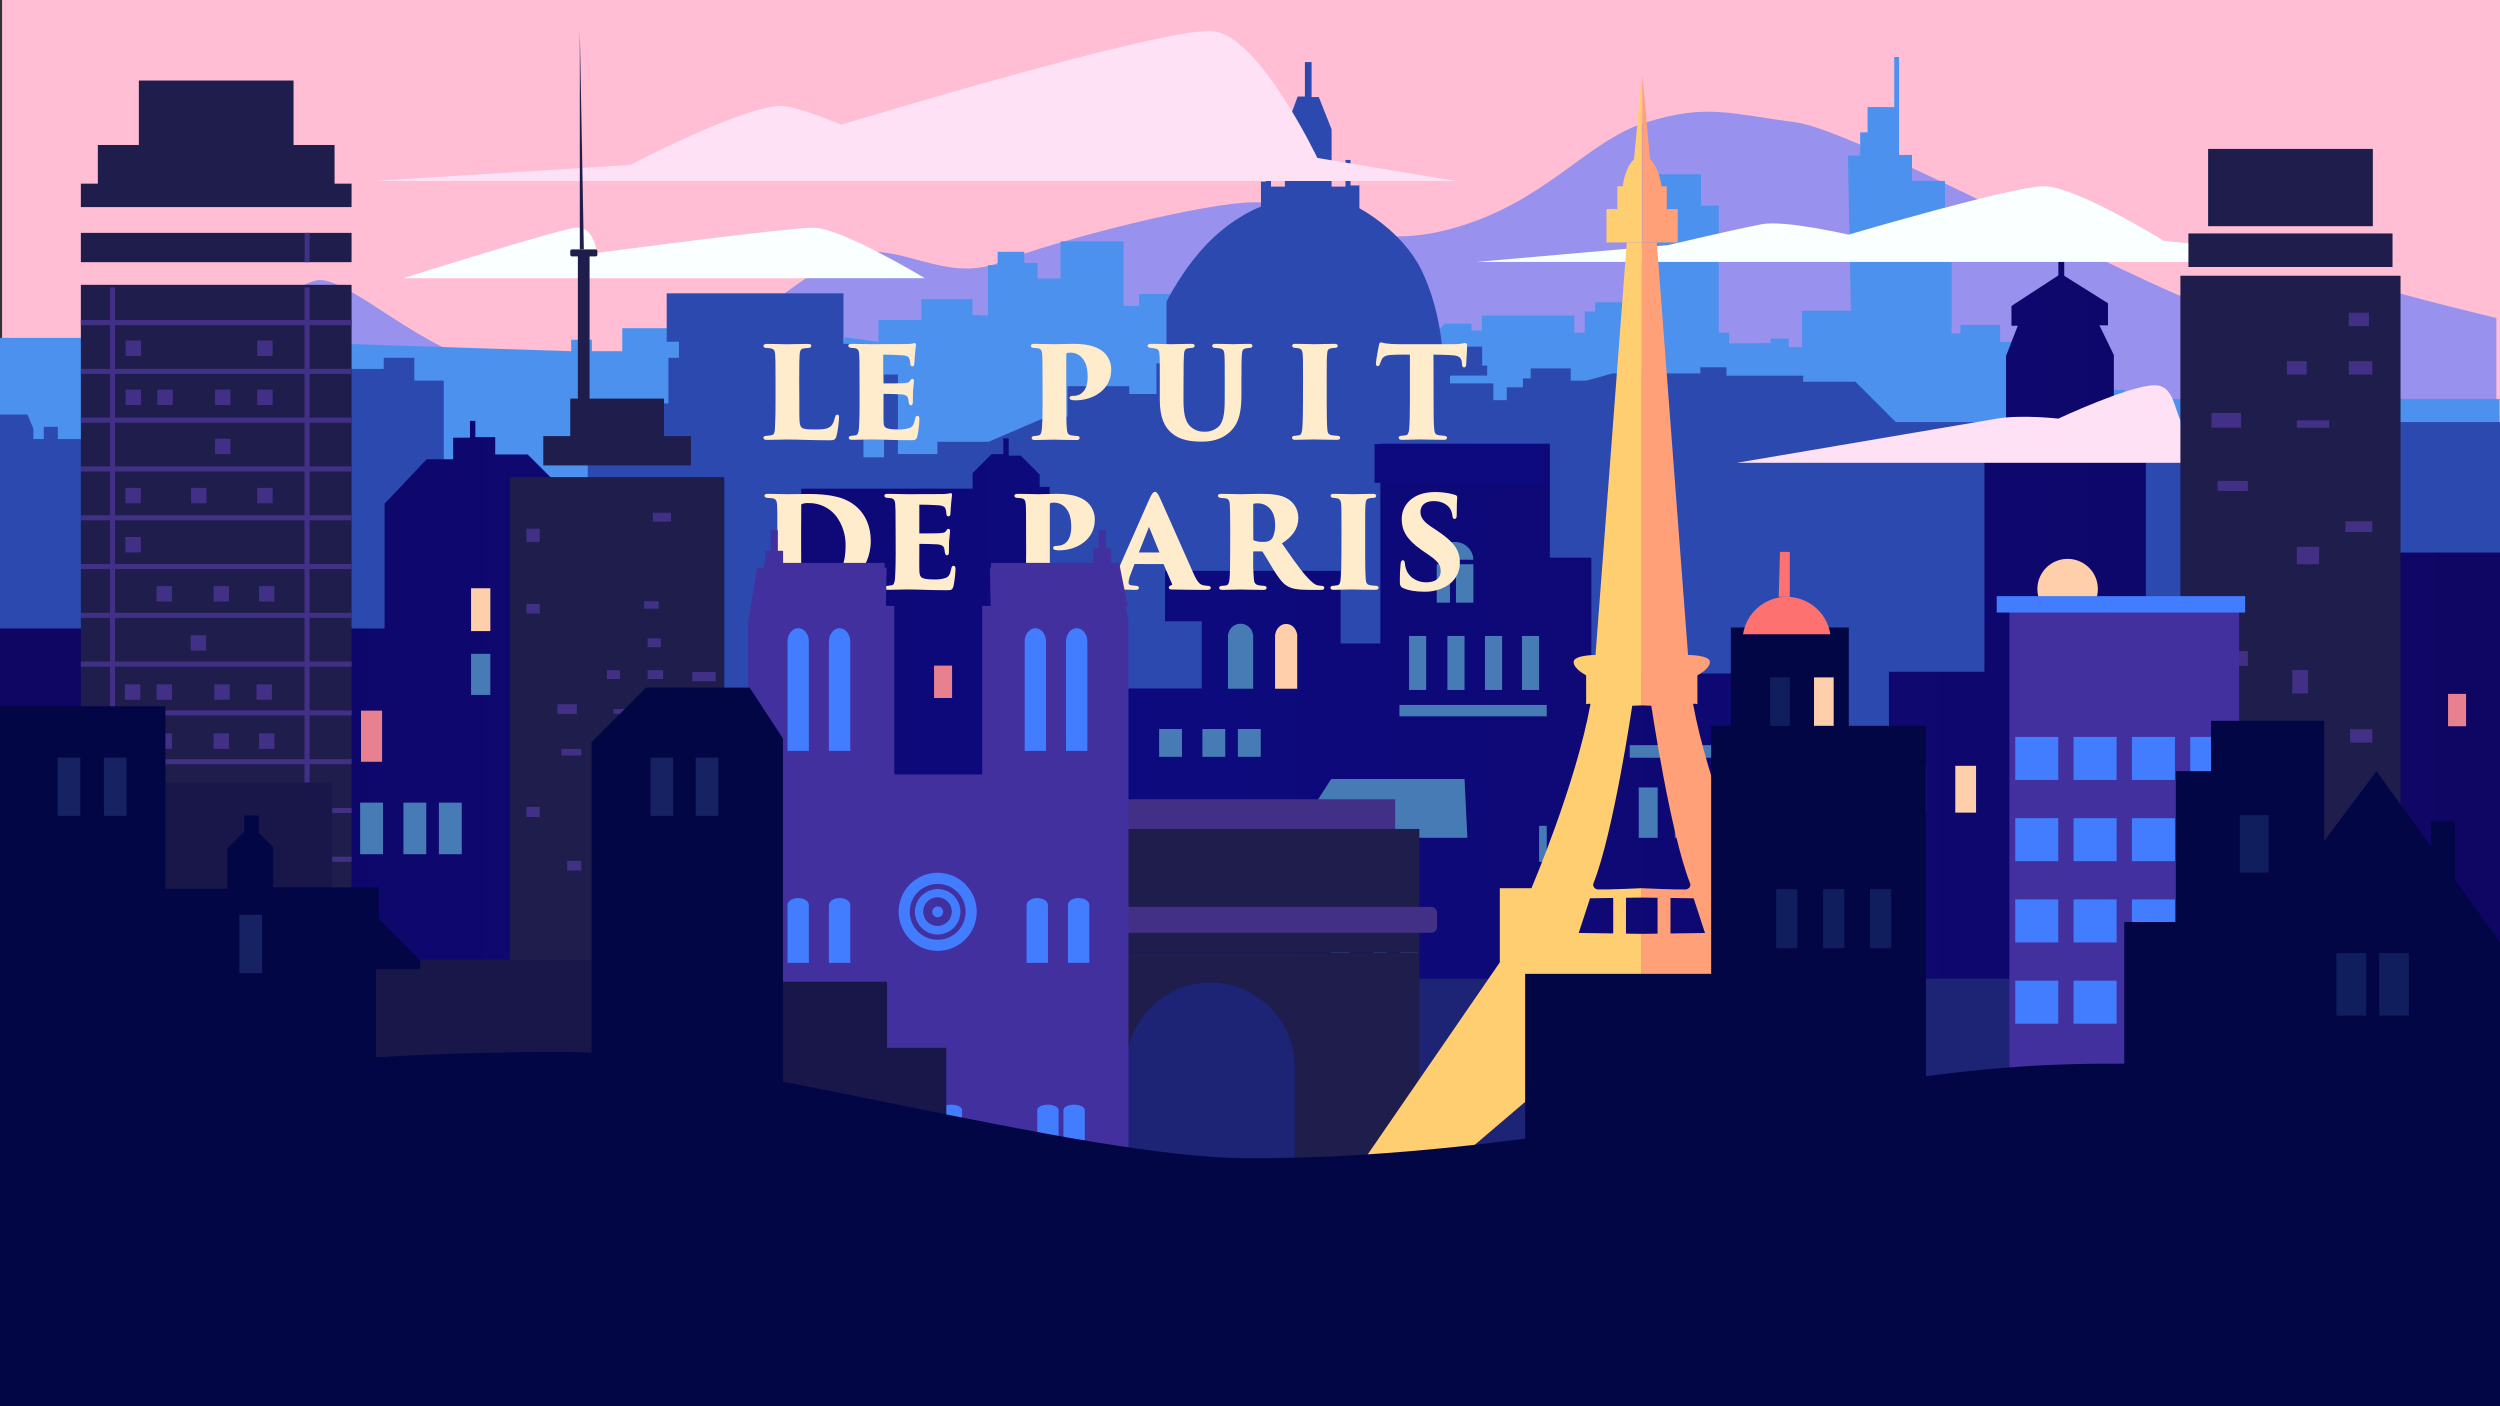 <?xml version="1.0" encoding="UTF-8"?>
<svg width="1600px" height="900px" viewBox="0 0 1600 900" version="1.1" xmlns="http://www.w3.org/2000/svg" xmlns:xlink="http://www.w3.org/1999/xlink">
    <rect x="0" y="0" width="1600" height="900" fill="#333333" stroke="none"/>
    <!-- Generator: Sketch 49.2 (51160) - http://www.bohemiancoding.com/sketch -->
    <title>Ecranhaut-01@3x</title>
    <desc>Created with Sketch.</desc>
    <defs>
        <linearGradient x1="0%" y1="50%" x2="100%" y2="50%" id="linearGradient-1">
            <stop stop-color="#0F0663" offset="2%"></stop>
            <stop stop-color="#0D0A7F" offset="45%"></stop>
            <stop stop-color="#0F0663" offset="100%"></stop>
        </linearGradient>
    </defs>
    <g id="Welcome" stroke="none" stroke-width="1" fill="none" fill-rule="evenodd">
        <g id="Prototype" transform="translate(2, 0)" fill-rule="nonzero">
            <g id="Ecranhaut-01" transform="translate(-7, 0)">
                <g id="Group-12">
                    <rect id="Rectangle-path" fill="#FFBED3" style="mix-blend-mode: multiply;" x="6.34" y="0" width="1600" height="676.73"></rect>
                    <path d="M75.68,264.09 L713.87,257.36 L1602.65,257.36 L1602.65,203.5 C1602.65,203.5 1551.33,191.38 1510.94,179.26 C1470.55,167.14 1458.43,200.81 1430.16,199.46 C1401.89,198.11 1195.88,83.67 1154.16,78.28 C1112.44,72.89 1097.61,66.17 1058.57,78.28 C1019.53,90.39 993.94,130.65 932.01,146.88 C870.08,163.11 840.45,129.45 808.14,129.45 C775.83,129.45 681.56,153.62 645.21,167.79 C608.86,181.96 580.58,153.61 549.61,163.07 C518.64,172.53 495.76,204.85 451.33,215.62 C406.9,226.39 357.09,235.81 318.04,231.77 C278.99,227.73 229.18,177.92 208.98,179.26 C188.78,180.6 75.68,264.09 75.68,264.09 Z" id="Shape" fill="#9891ED"></path>
                    <polygon id="Shape" fill="#4C91ED" points="1.25 216.23 65.88 216.23 101.65 216.23 149.99 216.23 163.49 210.06 184.81 210.06 184.81 216.23 209.69 216.23 213.13 219.67 370.56 224.78 370.56 217.42 383.82 217.42 383.82 224.78 403.25 224.78 403.25 210.06 428.84 210.06 446.85 210.06 446.85 221.45 472.43 221.45 472.43 227.63 527.4 227.63 527.4 222.88 543.98 222.88 545.88 215.75 567.2 218.84 567.2 204.83 594.68 204.83 594.68 191.53 627.38 191.53 627.38 201.51 637.33 201.98 637.33 169.69 643.49 169.69 643.49 161.14 660.55 161.14 660.55 168.26 669.08 168.26 669.08 178.24 683.77 178.24 683.77 154.49 724.04 154.49 724.04 195.81 733.99 195.81 733.99 188.21 764.32 188.21 764.32 194.38 773.79 194.38 773.79 212.9 778.06 212.9 778.06 220.98 906 220.03 906 213.85 923.05 213.85 929.69 207.21 946.75 207.21 946.75 211.48 953.38 211.48 953.38 201.98 1012.61 201.98 1012.61 212.9 1019.24 212.9 1019.24 199.37 1025.88 199.37 1025.88 193.43 1048.38 193.43 1048.38 198.66 1058.1 198.66 1058.1 144.99 1066.63 144.99 1066.63 111.51 1093.64 111.51 1093.64 131.69 1105.01 131.69 1105.01 212.9 1111.64 212.9 1111.64 219.79 1138.18 219.55 1138.18 216.7 1149.79 216.7 1149.79 222.16 1158.32 222.16 1158.32 198.89 1189.59 198.89 1187.69 99.64 1195.51 99.64 1195.51 84.68 1200.25 84.68 1200.25 68.53 1217.31 68.53 1217.31 36.47 1220.39 36.47 1220.39 99.16 1228.68 99.16 1228.68 115.78 1249.77 115.78 1249.77 133.83 1254.03 133.83 1254.03 213.38 1259.72 213.38 1259.72 207.92 1285.07 207.92 1285.07 218.84 1296.68 218.84 1296.68 234.75 1319.42 234.75 1319.42 240.45 1340.27 240.45 1340.27 249.47 1364.67 249.47 1364.67 255.41 1518.91 255.41 1604.72 255.41 1604.72 856.98 1.25 856.98"></polygon>
                    <path d="M0.57,265.31 L22.57,265.31 L26.37,274.31 L26.37,280.99 L33.01,280.99 L33.01,273.17 L42.01,273.17 L42.01,280.99 L99.43,280.99 L115.56,269.13 L120.66,273.13 L129.2,273.13 L129.2,265.3 L132.4,258.18 L145.57,258.18 L145.57,252.18 L164.43,252.18 L164.43,243.29 L181.86,243.29 L181.86,246.49 L207.13,246.49 L207.13,254.99 L220.33,254.99 L220.33,245.74 L229.58,245.74 L229.58,236.13 L250.58,236.13 L250.58,228.99 L270.15,228.99 L270.15,243.58 L289.01,243.58 L289.01,334.69 L381.16,334.69 L381.16,265.69 L421.01,265.69 L421.01,258.19 L432.76,258.19 L432.76,228.99 L439.52,228.99 L439.52,218.69 L431.69,218.69 L431.69,187.74 L544.8,187.74 L544.8,220.12 L557.61,220.12 L557.61,292.71 L570.78,292.71 L570.78,239.71 L579.67,239.71 L579.67,290.59 L604.93,290.59 L604.93,282.76 L637.67,282.76 L673.25,267.46 L675.03,270.99 L683.21,270.99 L683.21,266.72 L688.21,266.72 L688.21,247.16 L727.7,247.16 L727.7,252.16 L745.13,252.16 L745.13,232.57 L751.53,232.57 L751.53,193.08 C751.53,193.08 762.21,171.37 778.93,154.65 C795.65,137.93 812.02,132.23 812.02,132.23 L812.02,116.23 L815.22,116.23 L815.22,101.63 L818.43,101.63 L818.43,119.42 L827.33,119.42 L827.33,83.84 L835.52,61.78 L840.14,61.78 L840.14,39.72 L844.41,39.72 L844.41,62.13 L849.04,62.13 L857.22,82.77 L857.22,119.42 L866.12,119.42 L866.12,102.34 L869.33,102.34 L869.33,118.71 L875.02,118.71 L875.02,133.3 C875.02,133.3 902.42,147.53 914.87,173.15 C927.32,198.77 928.33,226.88 928.33,226.88 L935.45,226.88 L935.45,221.88 L953.6,221.88 L953.6,233.99 L956.8,233.99 L956.8,240.39 L933,240.39 L933,245.39 L960.75,245.39 L960.75,256.07 L969.33,256.07 L969.33,247.88 L979.65,247.88 L979.65,242.19 L984.65,242.19 L984.65,235.78 L1010.27,235.78 L1010.27,243.61 L1020.27,243.61 L1036.99,238.99 L1093.21,238.99 L1093.21,235.07 L1109.93,235.07 L1109.93,240.41 L1159.04,240.41 L1159.04,244.32 L1192.48,244.32 L1218.28,270.12 L1606.03,270.12 L1606.03,790.59 L0.57,790.59 L0.57,265.31 Z" id="Shape" fill="#2C49B0"></path>
                    <polygon id="Shape" fill="url(#linearGradient-1)" points="0.76 402.2 132.61 402.2 132.61 457.49 188.02 457.49 188.02 402.2 251.13 402.2 251.13 322.33 278.07 293.92 295 293.92 295 280.1 305.78 280.1 305.78 269.35 309.24 269.35 309.24 279.72 321.94 279.72 321.94 290.85 342.72 290.85 365.43 313.52 365.43 379.16 443.54 379.16 443.54 416.79 426.22 416.79 426.22 470.54 517.81 470.54 517.81 312.74 627.48 312.74 627.48 302.75 639.6 290.66 647.11 290.66 647.11 280.48 650.57 280.48 650.57 291.62 658.27 291.62 670.39 303.71 670.39 311.58 676.74 311.58 676.74 408.34 685.01 416.6 685.01 440.6 774.1 440.6 774.1 397.59 750.62 397.59 750.62 365.34 862.99 365.34 862.99 411.8 888.42 411.8 888.42 283.94 996.9 283.94 996.9 356.89 1023.45 356.89 1023.45 431 1124.66 431 1124.66 409.88 1133.13 401.43 1133.13 396.06 1137.74 396.06 1137.74 400.66 1146.79 409.69 1146.79 430.61 1155.83 430.61 1155.83 482.83 1213.94 482.83 1213.94 429.94 1275.03 429.94 1275.03 292 1265.79 292 1265.79 273.86 1288.88 273.86 1288.88 227.78 1296.38 208.49 1292.34 208.49 1292.34 195.82 1322.36 176.24 1322.36 162.99 1326.11 162.99 1326.11 176.53 1354.11 194.09 1354.11 208.2 1348.62 208.2 1357.86 227.21 1357.86 275.88 1384.12 275.88 1384.12 291.71 1378.35 291.71 1378.35 383.58 1485.42 383.58 1485.42 484.37 1538.53 484.37 1538.53 353.63 1607.73 353.63 1607.73 917.11 0.76 917.11"></polygon>
                    <rect id="Rectangle-path" fill="#E7808F" x="81.75" y="454.81" width="21.55" height="52.22"></rect>
                    <rect id="Rectangle-path" fill="#E7808F" x="236.04" y="454.81" width="13.51" height="32.73"></rect>
                    <rect id="Rectangle-path" fill="#FFCEAB" x="306.48" y="376.48" width="12.34" height="27.42"></rect>
                    <rect id="Rectangle-path" fill="#477BB5" x="306.48" y="418.45" width="12.34" height="26.3"></rect>
                    <rect id="Rectangle-path" fill="#E7808F" x="602.79" y="425.99" width="11.54" height="20.73"></rect>
                    <rect id="Rectangle-path" fill="#FFCEAB" x="549.69" y="461.72" width="20.01" height="45.31"></rect>
                    <rect id="Rectangle-path" fill="#477BB5" x="655.12" y="498.58" width="14.62" height="33.02"></rect>
                    <rect id="Rectangle-path" fill="#477BB5" x="682.83" y="498.58" width="14.62" height="33.02"></rect>
                    <rect id="Rectangle-path" fill="#477BB5" x="705.53" y="498.58" width="14.62" height="33.02"></rect>
                    <rect id="Rectangle-path" fill="#477BB5" x="924.5" y="361.12" width="8.47" height="24.57"></rect>
                    <rect id="Rectangle-path" fill="#477BB5" x="936.81" y="361.12" width="11.16" height="24.57"></rect>
                    <path d="M947.96,358.25 C947.775,351.908 942.58,346.862 936.235,346.862 C929.89,346.862 924.695,351.908 924.51,358.25 L947.96,358.25 Z" id="Shape" fill="#477BB5"></path>
                    <rect id="Rectangle-path" fill="#477BB5" x="906.79" y="407.01" width="10.97" height="34.56"></rect>
                    <rect id="Rectangle-path" fill="#477BB5" x="931.33" y="407.01" width="10.97" height="34.56"></rect>
                    <rect id="Rectangle-path" fill="#477BB5" x="955.38" y="407.01" width="10.97" height="34.56"></rect>
                    <rect id="Rectangle-path" fill="#477BB5" x="979.05" y="407.01" width="10.97" height="34.56"></rect>
                    <rect id="Rectangle-path" fill="#477BB5" x="900.63" y="451.16" width="94.28" height="7.3"></rect>
                    <rect id="Rectangle-path" fill="#477BB5" x="450.02" y="551.18" width="15.01" height="31.68"></rect>
                    <rect id="Rectangle-path" fill="#477BB5" x="474.84" y="551.18" width="12.7" height="31.68"></rect>
                    <rect id="Rectangle-path" fill="#477BB5" x="499.08" y="551.18" width="12.12" height="31.68"></rect>
                    <rect id="Rectangle-path" fill="#477BB5" x="856.96" y="582.86" width="11.54" height="27.07"></rect>
                    <rect id="Rectangle-path" fill="#477BB5" x="884.09" y="582.86" width="8.66" height="27.07"></rect>
                    <rect id="Rectangle-path" fill="#477BB5" x="901.31" y="582.86" width="10.97" height="27.07"></rect>
                    <polygon id="Shape" fill="#477BB5" points="832.72 536.21 944.12 536.21 942.3 498.58 856.96 498.58"></polygon>
                    <rect id="Rectangle-path" fill="#477BB5" x="1053.79" y="503.96" width="12.12" height="32.25"></rect>
                    <rect id="Rectangle-path" fill="#477BB5" x="1076.88" y="503.96" width="13.85" height="32.25"></rect>
                    <rect id="Rectangle-path" fill="#477BB5" x="1112.12" y="503.96" width="12.7" height="32.25"></rect>
                    <rect id="Rectangle-path" fill="#477BB5" x="1048.02" y="476.89" width="67.53" height="8.06"></rect>
                    <rect id="Rectangle-path" fill="#477BB5" x="1226.13" y="490.13" width="11.54" height="29.95"></rect>
                    <rect id="Rectangle-path" fill="#FFCEAB" x="1256.39" y="490.13" width="13.28" height="29.95"></rect>
                    <ellipse id="Oval" fill="#FFCEAB" cx="1328.28" cy="376.99" rx="19.36" ry="19.32"></ellipse>
                    <rect id="Rectangle-path" fill="#477BB5" x="1397.81" y="427.93" width="80.23" height="14.97"></rect>
                    <path d="M1336.76,426.35 C1335.94,421.466 1331.712,417.889 1326.76,417.889 C1321.808,417.889 1317.58,421.466 1316.76,426.35 L1316.6,426.35 L1316.6,470.41 L1336.95,470.41 L1336.95,426.35 L1336.76,426.35 Z" id="Shape" fill="#477BB5"></path>
                    <path d="M1406.45,481.84 C1405.748,477.33 1401.865,474.003 1397.3,474.003 C1392.735,474.003 1388.851,477.33 1388.15,481.84 L1388,481.84 L1388,522.1 L1406.59,522.1 L1406.59,481.84 L1406.45,481.84 Z" id="Shape" fill="#E7808F"></path>
                    <path d="M1436.82,481.84 C1436.119,477.33 1432.235,474.003 1427.67,474.003 C1423.105,474.003 1419.222,477.33 1418.52,481.84 L1418.38,481.84 L1418.38,522.1 L1436.97,522.1 L1436.97,481.84 L1436.82,481.84 Z" id="Shape" fill="#E7808F"></path>
                    <path d="M1467.2,481.84 C1466.498,477.33 1462.615,474.003 1458.05,474.003 C1453.485,474.003 1449.601,477.33 1448.9,481.84 L1448.75,481.84 L1448.75,522.1 L1467.33,522.1 L1467.33,481.84 L1467.2,481.84 Z" id="Shape" fill="#E7808F"></path>
                    <rect id="Rectangle-path" fill="#E7808F" x="1571.75" y="444.1" width="11.54" height="20.7"></rect>
                    <rect id="Rectangle-path" fill="#477BB5" x="990.01" y="528.53" width="4.9" height="23.04"></rect>
                    <rect id="Rectangle-path" fill="#477BB5" x="746.84" y="466.56" width="14.62" height="17.81"></rect>
                    <rect id="Rectangle-path" fill="#477BB5" x="774.54" y="466.56" width="14.62" height="17.81"></rect>
                    <rect id="Rectangle-path" fill="#477BB5" x="797.25" y="466.56" width="14.62" height="17.81"></rect>
                    <path d="M806.89,406.07 C806.344,402.111 802.961,399.163 798.965,399.163 C794.969,399.163 791.586,402.111 791.04,406.07 L790.91,406.07 L790.91,440.78 L807.01,440.78 L807.01,406.07 L806.89,406.07 Z" id="Shape" fill="#477BB5"></path>
                    <path d="M835.15,406.07 C834.61,402.25 831.7,399.32 828.15,399.32 C824.6,399.32 821.7,402.25 821.15,406.07 L821.04,406.07 L821.04,440.78 L835.22,440.78 L835.22,406.07 L835.15,406.07 Z" id="Shape" fill="#FFCEAB"></path>
                    <rect id="Rectangle-path" fill="#477BB5" x="235.49" y="513.68" width="14.62" height="33.02"></rect>
                    <rect id="Rectangle-path" fill="#477BB5" x="263.19" y="513.68" width="14.62" height="33.02"></rect>
                    <rect id="Rectangle-path" fill="#477BB5" x="285.9" y="513.68" width="14.62" height="33.02"></rect>
                    <rect id="Rectangle-path" fill="#1D2375" x="1.65" y="626.33" width="1602.68" height="296.86"></rect>
                    <path d="M243.79,115.82 L936.54,115.82 L848.11,101.08 C848.11,101.08 811.26,23.7 781.78,19.99 C752.3,16.28 543.4,79.79 543.4,79.79 C543.4,79.79 514.35,67.43 504.09,67.79 C478.33,68.87 408.33,105.58 408.33,105.58 L243.79,115.82 Z" id="Shape" fill="#FFE1F5" style="mix-blend-mode: multiply;"></path>
                    <path d="M949.69,167.65 L1527.33,167.65 L1389.96,154.19 C1389.96,154.19 1333.41,119.19 1313.22,119.19 C1293.03,119.19 1188,150.19 1188,150.19 C1188,150.19 1147.61,140.76 1132.8,143.46 C1117.99,146.16 1072.21,156.92 1072.21,156.92 L949.69,167.65 Z" id="Shape" fill="#FAFFFF"></path>
                    <path d="M263.01,178.05 L596.91,178.05 C596.91,178.05 543.26,145.74 525.65,145.74 C508.04,145.74 386.87,161.9 386.87,161.9 C386.87,161.9 385.53,144.39 373.41,145.74 C361.29,147.09 263.01,178.05 263.01,178.05 Z" id="Shape" fill="#FAFFFF"></path>
                    <path d="M1116.44,296.21 L1528.14,296.21 C1528.14,296.21 1420.81,281.79 1407.99,276.99 C1395.17,272.19 1399.99,246.56 1383.99,246.56 C1367.99,246.56 1322.33,267.91 1322.33,267.91 C1322.33,267.91 1299.1,265.25 1283.08,267.91 C1267.06,270.57 1116.44,296.21 1116.44,296.21 Z" id="Shape" fill="#FFE1F5"></path>
                    <rect id="Rectangle-path" fill="#0E076E" x="0.76" y="896.23" width="1602.68" height="276.9"></rect>
                    <path d="M516.08,257.91 C516.08,265.99 515.84,271.75 517.2,273.43 C518.32,274.95 519.84,275.35 526.48,275.35 C530.89,275.35 533.48,275.27 535.69,274.07 C537.61,273.19 538.97,271.07 539.85,267.35 C540.09,266.47 540.24,265.83 540.85,265.83 C541.46,265.83 541.48,266.23 541.48,267.35 C541.48,269.19 540.61,276.79 539.81,279.11 C539.16,281.19 538.53,281.27 535.32,281.27 C524.32,281.27 516.84,280.79 508.32,280.79 C504.56,280.79 500.24,281.03 495.84,281.03 C494.72,281.03 494.08,280.87 494.08,280.15 C494.08,279.67 494.56,279.43 495.68,279.43 C496.68,279.35 497.52,279.27 498.4,279.11 C501.28,278.63 501.4,277.19 501.6,270.79 C501.76,267.59 501.84,262.79 501.84,257.79 L501.84,243.75 C501.84,230.75 501.76,229.27 501.6,226.75 C501.44,224.51 500.88,223.15 498.88,222.59 C497.857,222.347 496.811,222.213 495.76,222.19 C494.88,222.19 494.08,222.03 494.08,221.39 C494.08,220.75 494.88,220.59 496.48,220.59 C501.04,220.59 505.2,220.83 508.32,220.83 C509.04,220.83 518.96,220.59 521.84,220.59 C523.28,220.59 523.76,220.83 523.76,221.31 C523.76,222.03 522.96,222.19 521.84,222.19 C520.927,222.236 520.018,222.343 519.12,222.51 C516.96,222.91 516.4,224.43 516.24,227.23 C516.08,229.79 516,231.39 516,244.59 L516.08,257.91 Z" id="Shape" stroke="#FFECCD" fill="#FFECCD"></path>
                    <path d="M555.6,243.75 C555.6,230.75 555.52,229.11 555.36,226.55 C555.2,224.23 554.48,222.87 552.48,222.39 C551.76,222.23 550.64,222.23 549.84,222.15 C548.84,222.07 548.4,221.75 548.4,221.27 C548.4,220.79 548.88,220.55 550.16,220.55 C554.72,220.55 558.56,220.79 562.08,220.79 L584.64,220.71 C586.086,220.715 587.53,220.608 588.96,220.39 C589.373,220.235 589.803,220.128 590.24,220.07 C590.64,220.07 590.72,220.39 590.72,220.79 C590.72,221.19 590.56,221.99 590.32,224.31 C590.08,225.91 589.92,228.71 589.68,232.87 C589.68,233.51 589.36,233.99 588.88,233.99 C588.4,233.99 588.16,233.59 588.08,232.87 C588.088,231.922 587.953,230.978 587.68,230.07 C587.28,228.23 586.24,227.19 582.4,226.87 C579.76,226.63 572.8,226.47 570.4,226.47 C569.92,226.47 569.76,226.71 569.76,227.27 L569.76,244.87 C569.76,245.43 569.84,245.87 570.4,245.87 C572.64,245.95 579.12,245.87 582,245.79 C585.92,245.63 587,245.39 587.84,243.95 C588.32,243.23 588.56,242.95 588.96,242.95 C589.36,242.95 589.44,243.43 589.44,243.95 C589.44,244.75 589.04,247.63 588.8,250.75 C588.72,252.59 588.72,256.51 588.72,257.39 C588.72,258.39 588.48,258.91 588,258.91 C587.52,258.91 587.28,258.35 587.12,257.63 C586.96,256.91 586.96,256.43 586.88,255.79 C586.56,253.47 585.44,252.11 581.52,251.87 C579.28,251.71 572.72,251.55 570.24,251.55 C569.84,251.55 569.76,251.95 569.76,252.55 L569.76,257.99 C569.76,260.71 569.68,265.43 569.76,268.47 C569.84,274.07 570.96,275.35 579.84,275.35 C582.359,275.442 584.875,275.104 587.28,274.35 C589.52,273.47 590.48,271.71 591.2,268.03 C591.36,267.07 591.693,266.59 592.2,266.59 C592.84,266.59 592.92,267.39 592.92,268.35 C592.789,271.952 592.361,275.538 591.64,279.07 C591.08,281.15 590.52,281.23 587.56,281.23 C576.56,281.23 570.56,280.75 562.12,280.75 C558.36,280.75 555,280.99 550.6,280.99 C549.16,280.99 548.68,280.75 548.68,280.19 C548.68,279.79 549.08,279.39 550.28,279.39 C551.087,279.344 551.889,279.237 552.68,279.07 C554.92,278.75 555.24,275.71 555.4,270.67 C555.56,267.47 555.64,262.75 555.64,257.79 L555.6,243.75 Z" id="Shape" stroke="#FFECCD" fill="#FFECCD"></path>
                    <path d="M672.72,243.75 C672.72,234.95 672.72,229.11 672.48,226.55 C672.32,224.31 671.6,222.87 669.68,222.47 C668.689,222.29 667.686,222.183 666.68,222.15 C665.68,222.15 665.24,221.83 665.24,221.35 C665.24,220.87 665.48,220.55 667,220.55 C670.44,220.55 678.6,220.79 680,220.79 C683.84,220.79 688.32,220.55 692,220.55 C702.88,220.55 708.16,223.11 711.36,226.07 C714.198,228.874 715.76,232.721 715.68,236.71 C715.68,249.03 704.4,255.71 693.36,255.71 C692.528,255.71 691.697,255.629 690.88,255.47 C690.4,255.31 690,255.15 690,254.67 C690,254.19 690.32,253.87 691.76,253.87 C698.4,253.87 701.6,248.67 701.6,241.47 C701.6,235.95 700.6,231.55 697.68,228.47 C695.725,226.351 692.963,225.159 690.08,225.19 C689.357,225.181 688.634,225.234 687.92,225.35 C687.28,225.51 686.92,225.99 686.92,227.35 L686.92,257.91 C686.92,264.15 686.92,271.43 687.32,274.79 C687.48,277.11 688.04,278.63 690.44,279.11 C691.604,279.313 692.78,279.447 693.96,279.51 C695.16,279.51 695.48,279.75 695.48,280.39 C695.48,280.79 695.08,281.11 693.88,281.11 C688.36,281.11 679.88,280.87 679.16,280.87 C678.76,280.87 670.04,281.11 667.32,281.11 C666.2,281.11 665.72,280.87 665.72,280.31 C665.72,279.75 666.36,279.51 667.24,279.51 C668.12,279.51 668.84,279.35 669.64,279.19 C671.24,278.87 671.96,277.75 672.28,274.71 C672.6,271.35 672.76,265.71 672.76,257.91 L672.72,243.75 Z" id="Shape" stroke="#FFECCD" fill="#FFECCD"></path>
                    <path d="M761.92,255.75 C761.92,266.75 763.6,271.43 768,274.55 C770.358,276.135 773.162,276.92 776,276.79 C779.197,276.872 782.319,275.808 784.8,273.79 C789.33,269.99 789.33,261.59 789.33,253.35 L789.33,243.75 C789.33,231.99 789.33,229.91 789.17,227.35 C789.01,224.35 788.37,222.95 785.73,222.47 C784.85,222.31 784.37,222.31 782.73,222.15 C781.73,222.15 781.29,221.83 781.29,221.35 C781.29,220.87 781.69,220.55 783.13,220.55 C787.69,220.55 792.57,220.79 793.85,220.79 C795.29,220.79 800.49,220.55 804.41,220.55 C805.61,220.55 806.09,220.79 806.09,221.35 C806.09,221.75 805.77,222.07 804.73,222.15 C803.896,222.193 803.067,222.3 802.25,222.47 C800.09,222.87 799.45,224.07 799.25,227.35 C799.09,229.91 799.01,231.99 799.01,243.75 L799.01,251.59 C799.01,260.71 798.61,270.59 790.85,276.87 C785.85,281.03 779.65,282.15 774.21,282.15 C767.21,282.15 760.13,281.15 755.21,276.79 C750.97,273.27 747.77,267.43 747.77,255.91 L747.77,243.75 C747.77,231.35 747.77,229.11 747.53,226.55 C747.37,224.31 746.89,223.27 745.05,222.71 C743.923,222.419 742.771,222.232 741.61,222.15 C740.41,222.07 739.93,221.75 739.93,221.27 C739.93,220.79 740.57,220.55 742.09,220.55 C745.53,220.55 753.61,220.79 754.33,220.79 C755.05,220.79 764.49,220.55 767.33,220.55 C768.69,220.55 769.09,220.79 769.09,221.27 C769.09,221.91 768.69,222.07 767.65,222.15 C766.93,222.23 765.81,222.31 765.01,222.47 C762.77,222.95 762.37,224.63 762.21,227.19 C762.05,229.75 761.97,233.51 761.97,243.75 L761.92,255.75 Z" id="Shape" stroke="#FFECCD" fill="#FFECCD"></path>
                    <path d="M839.44,243.75 C839.44,231.35 839.44,229.03 839.2,226.47 C839.04,224.23 838.2,222.79 836.4,222.47 C835.611,222.291 834.808,222.184 834,222.15 C833,222.15 832.48,221.83 832.48,221.27 C832.48,220.71 832.88,220.55 834.24,220.55 C837.44,220.55 845.24,220.79 845.92,220.79 C846.6,220.79 856.08,220.55 858.92,220.55 C860.28,220.55 860.68,220.87 860.68,221.35 C860.68,221.99 859.96,222.15 859.16,222.15 C858.36,222.15 857.88,222.23 856.84,222.39 C854.76,222.79 853.96,223.83 853.84,226.71 C853.6,229.27 853.6,231.35 853.6,243.71 L853.6,257.79 C853.6,264.11 853.68,271.55 854,274.91 C854.16,276.99 854.64,278.43 857,278.99 C858.163,279.202 859.339,279.336 860.52,279.39 C861.88,279.39 862.2,279.71 862.2,280.19 C862.2,280.67 861.8,280.99 860.52,280.99 C855.08,280.99 846.52,280.75 845.8,280.75 C845.4,280.75 837,280.99 834.28,280.99 C833,280.99 832.36,280.83 832.36,280.19 C832.36,279.55 833,279.39 833.96,279.39 C834.76,279.31 835.56,279.23 836.44,279.07 C838.12,278.83 838.68,277.07 838.92,274.75 C839.24,271.39 839.4,265.63 839.4,257.75 L839.44,243.75 Z" id="Shape" stroke="#FFECCD" fill="#FFECCD"></path>
                    <path d="M922,257.83 C922,264.07 922,271.51 922.4,274.83 C922.56,276.91 923.12,278.59 925.52,278.99 C926.52,279.15 927.52,279.23 928.96,279.39 C930.24,279.47 930.56,279.71 930.56,280.27 C930.56,280.83 930.16,280.99 928.72,280.99 C923.28,280.99 915.52,280.75 914.24,280.75 C912.96,280.75 905.12,280.99 902.48,280.99 C901.2,280.99 900.64,280.83 900.64,280.19 C900.64,279.55 901.28,279.39 902.24,279.39 C903.04,279.31 903.92,279.23 904.8,279.07 C906.56,278.75 907.12,276.99 907.36,274.67 C907.68,271.31 907.84,265.55 907.84,257.79 L907.84,226.47 C904.72,226.47 899.76,226.39 895.76,226.63 C891.28,226.87 889.52,227.91 888.48,230.71 C888.203,231.308 887.962,231.923 887.76,232.55 C887.6,233.19 887.36,233.83 886.76,233.83 C886.04,233.83 886.04,233.19 886.12,232.23 C886.44,228.95 887.32,224.63 887.88,221.59 C888.04,220.39 888.28,219.59 888.76,219.59 C889.679,219.749 890.587,219.963 891.48,220.23 C894.423,220.63 897.39,220.817 900.36,220.79 L935.16,220.79 C936.832,220.809 938.504,220.702 940.16,220.47 C940.976,220.259 941.804,220.099 942.64,219.99 C943.36,219.99 943.44,220.47 943.44,222.47 C943.44,223.59 942.96,231.03 942.88,233.03 C942.8,234.15 942.56,234.63 942.08,234.63 C941.44,234.63 941.28,234.15 941.2,233.19 C941.12,232.23 941.12,231.99 941.04,231.59 C940.72,229.11 939.52,227.19 934.8,226.87 C932.16,226.63 928,226.47 921.92,226.47 L922,257.83 Z" id="Shape" stroke="#FFECCD" fill="#FFECCD"></path>
                    <path d="M503.01,339.75 C503.01,327.99 503.01,325.75 502.85,323.19 C502.69,320.87 502.29,318.71 499.24,318.39 C498.61,318.31 497.81,318.31 496.24,318.15 C495.05,318.07 494.73,317.67 494.73,317.27 C494.73,316.87 495.2,316.55 496.57,316.55 C498.57,316.55 505.93,316.79 509.44,316.79 C512.09,316.79 515.69,316.71 522.44,316.63 C536.12,316.71 546.84,318.47 554.12,325.91 C558.2,329.99 561.8,336.71 561.8,346.23 C561.8,355.91 557.56,363.83 553,368.15 C549.08,372.15 541.72,377.67 525.64,377.67 C522.44,377.67 519.72,377.59 517.08,377.35 C513.96,377.03 510.68,376.79 509.16,376.79 C507.24,376.79 505.32,376.79 503.08,376.87 C500.84,376.95 499.8,377.03 497.56,377.03 C496.19,377.03 495.96,376.63 495.96,376.23 C495.96,375.67 496.6,375.43 497.47,375.43 C498.306,375.373 499.137,375.266 499.96,375.11 C501.56,374.87 502.35,373.35 502.6,370.23 C502.84,366.39 503,360.71 503,353.83 L503.01,339.75 Z M517.17,348.75 C517.17,357.23 517.25,362.75 517.33,364.27 C517.49,367.55 517.81,369.15 518.69,370.03 C520.13,371.79 523.41,372.91 526.93,372.91 C532.53,372.91 537.25,371.71 541.49,367.31 C545.65,363.15 546.69,356.03 546.69,348.51 C546.666,341.924 544.566,335.514 540.69,330.19 C536.298,324.516 529.463,321.276 522.29,321.47 C520.822,321.403 519.355,321.62 517.97,322.11 C517.33,322.43 517.25,322.83 517.25,323.55 C517.33,326.27 517.17,332.03 517.17,338.55 L517.17,348.75 Z" id="Shape" stroke="#FFECCD" fill="#FFECCD"></path>
                    <path d="M578.69,339.75 C578.69,326.75 578.61,325.11 578.44,322.55 C578.28,320.23 577.57,318.87 575.57,318.39 C574.85,318.23 573.73,318.23 572.92,318.15 C571.92,318.07 571.48,317.75 571.48,317.27 C571.48,316.79 571.96,316.55 573.24,316.55 C577.81,316.55 581.65,316.79 585.16,316.79 L607.73,316.71 C609.176,316.715 610.62,316.608 612.05,316.39 C612.463,316.235 612.893,316.128 613.33,316.07 C613.73,316.07 613.81,316.39 613.81,316.79 C613.81,317.19 613.65,317.99 613.41,320.31 C613.17,321.91 613.01,324.71 612.77,328.87 C612.77,329.51 612.45,329.99 611.97,329.99 C611.49,329.99 611.25,329.59 611.17,328.87 C611.178,327.922 611.043,326.978 610.77,326.07 C610.37,324.23 609.33,323.19 605.49,322.87 C602.85,322.63 595.89,322.47 593.49,322.47 C593.02,322.47 592.86,322.71 592.86,323.27 L592.86,340.87 C592.86,341.43 592.94,341.87 593.49,341.87 C595.74,341.95 602.22,341.87 605.1,341.79 C609.02,341.63 610.1,341.39 610.94,339.95 C611.42,339.23 611.66,338.95 612.06,338.95 C612.46,338.95 612.54,339.43 612.54,339.95 C612.54,340.75 612.14,343.63 611.9,346.75 C611.82,348.59 611.82,352.51 611.82,353.39 C611.82,354.39 611.58,354.91 611.1,354.91 C610.62,354.91 610.38,354.35 610.22,353.63 C610.06,352.91 610.06,352.43 609.98,351.79 C609.66,349.47 608.54,348.11 604.62,347.87 C602.38,347.71 595.82,347.55 593.34,347.55 C592.94,347.55 592.86,347.95 592.86,348.55 L592.86,353.99 C592.86,356.71 592.78,361.43 592.86,364.47 C592.94,370.07 594.06,371.35 602.94,371.35 C605.459,371.442 607.975,371.104 610.38,370.35 C612.62,369.47 613.58,367.71 614.3,364.03 C614.46,363.07 614.793,362.59 615.3,362.59 C615.94,362.59 616.02,363.39 616.02,364.35 C615.889,367.952 615.461,371.538 614.74,375.07 C614.18,377.15 613.62,377.23 610.66,377.23 C599.66,377.23 593.66,376.75 585.21,376.75 C581.45,376.75 578.09,376.99 573.7,376.99 C572.25,376.99 571.78,376.75 571.78,376.19 C571.78,375.79 572.17,375.39 573.37,375.39 C574.18,375.344 574.986,375.237 575.78,375.07 C578.02,374.75 578.33,371.71 578.49,366.67 C578.66,363.47 578.74,358.75 578.74,353.79 L578.69,339.75 Z" id="Shape" stroke="#FFECCD" fill="#FFECCD"></path>
                    <path d="M662.2,339.75 C662.2,330.95 662.2,325.11 661.96,322.55 C661.8,320.31 661.08,318.87 659.16,318.47 C658.169,318.29 657.166,318.183 656.16,318.15 C655.16,318.15 654.72,317.83 654.72,317.35 C654.72,316.87 654.96,316.55 656.48,316.55 C659.92,316.55 668.08,316.79 669.48,316.79 C673.32,316.79 677.81,316.55 681.48,316.55 C692.36,316.55 697.65,319.11 700.85,322.07 C703.684,324.877 705.245,328.722 705.17,332.71 C705.17,345.03 693.89,351.71 682.85,351.71 C682.014,351.709 681.18,351.629 680.36,351.47 C679.89,351.31 679.48,351.15 679.48,350.67 C679.48,350.19 679.81,349.87 681.24,349.87 C687.89,349.87 691.09,344.67 691.09,337.47 C691.09,331.95 690.09,327.55 687.17,324.47 C685.211,322.35 682.446,321.158 679.56,321.19 C678.837,321.181 678.114,321.235 677.4,321.35 C676.77,321.51 676.4,321.99 676.4,323.35 L676.4,353.91 C676.4,360.15 676.4,367.43 676.81,370.79 C676.96,373.11 677.52,374.63 679.93,375.11 C681.091,375.314 682.263,375.447 683.44,375.51 C684.65,375.51 684.97,375.75 684.97,376.39 C684.97,376.79 684.56,377.11 683.36,377.11 C677.85,377.11 669.36,376.87 668.65,376.87 C668.24,376.87 659.52,377.11 656.8,377.11 C655.68,377.11 655.2,376.87 655.2,376.31 C655.2,375.75 655.84,375.51 656.72,375.51 C657.6,375.51 658.32,375.35 659.12,375.19 C660.72,374.87 661.44,373.75 661.76,370.71 C662.08,367.35 662.24,361.71 662.24,353.91 L662.2,339.75 Z" id="Shape" stroke="#FFECCD" fill="#FFECCD"></path>
                    <path d="M731.24,360.47 C730.84,360.47 730.68,360.63 730.52,361.03 L728.04,367.59 C727.363,369.224 726.931,370.949 726.76,372.71 C726.76,374.23 727.48,374.95 729.16,375.11 C730.04,375.27 731.32,375.35 731.96,375.43 C733.16,375.43 733.4,375.83 733.4,376.23 C733.4,376.87 732.76,377.03 731.72,377.03 C728.12,377.03 725.4,376.79 721.16,376.79 C720.28,376.79 715,377.03 711,377.03 C709.88,377.03 709.4,376.71 709.4,376.23 C709.4,375.59 709.96,375.43 710.92,375.43 C711.779,375.373 712.634,375.266 713.48,375.11 C716.28,374.55 717.88,372.11 719.56,368.23 L740.92,319.91 C742.44,316.47 743.32,315.27 744.2,315.27 C745.08,315.27 745.72,316.39 747.08,319.27 C749.16,323.75 762.6,354.39 768.08,366.55 C770.8,372.79 772.56,374.71 775.36,375.11 C776.203,375.285 777.059,375.392 777.92,375.43 C778.92,375.43 779.44,375.75 779.44,376.23 C779.44,376.71 778.88,377.03 777.36,377.03 C769.52,377.03 760.36,376.87 755.28,376.79 C754,376.79 753.52,376.55 753.52,376.07 C753.52,375.59 753.92,375.27 754.64,375.07 C755.52,374.91 755.84,374.35 755.64,373.63 L750.2,360.99 C750.116,360.706 749.856,360.511 749.56,360.51 L731.24,360.47 Z M747.24,354.07 C747.72,354.07 747.72,353.83 747.64,353.67 L740.64,336.55 C740.4,335.99 740.24,336.15 740.08,336.55 L733.28,353.67 C733.2,353.91 733.36,354.07 733.6,354.07 L747.24,354.07 Z" id="Shape" stroke="#FFECCD" fill="#FFECCD"></path>
                    <path d="M792.84,339.75 C792.84,327.35 792.68,325.75 792.6,323.19 C792.44,319.91 791.48,318.87 789.6,318.47 C788.54,318.307 787.472,318.2 786.4,318.15 C785.4,318.07 784.96,317.75 784.96,317.27 C784.96,316.79 785.52,316.55 786.72,316.55 C790.16,316.55 797.84,316.79 798.96,316.79 C800.48,316.79 808.16,316.55 811.84,316.55 C819.36,316.55 824.64,317.27 828.16,319.27 C832.701,321.65 835.517,326.383 835.44,331.51 C835.44,338.23 831.6,343.35 824.72,347.59 C829.6,354.59 835.44,363.19 840.32,368.79 C844.56,373.51 846.48,374.87 848.72,375.19 C849.6,375.35 850.08,375.35 850.72,375.43 C851.6,375.43 852.08,375.75 852.08,376.23 C852.08,376.95 851.28,377.03 850.48,377.03 L843.28,377.03 C835.04,377.03 831.52,376.23 828.72,374.39 C826.16,372.87 823.6,369.39 820.48,364.39 C816.8,358.31 814.96,355.03 813.48,352.87 C813.24,352.563 812.87,352.385 812.48,352.39 L807.2,352.39 C806.8,352.39 806.56,352.55 806.56,353.03 L806.56,357.11 C806.443,361.594 806.576,366.081 806.96,370.55 C807.12,372.63 807.68,374.39 810.08,374.95 C811.263,375.221 812.468,375.381 813.68,375.43 C814.96,375.51 815.12,375.83 815.12,376.31 C815.12,376.79 814.56,377.03 813.44,377.03 C808.08,377.03 799.36,376.79 798.8,376.79 C797.8,376.79 790.08,377.03 787.36,377.03 C786.16,377.03 785.76,376.79 785.76,376.23 C785.76,375.67 786.32,375.43 787.2,375.43 C788.08,375.43 789.04,375.27 789.92,375.11 C791.52,374.71 792.16,373.27 792.4,370.55 C792.72,367.19 792.8,361.55 792.8,353.83 L792.84,339.75 Z M806.6,345.11 C806.548,345.625 806.841,346.113 807.32,346.31 C809.276,347.089 811.378,347.43 813.48,347.31 C815.242,347.447 817.001,346.997 818.48,346.03 C820.16,344.75 821.6,341.31 821.6,335.95 C821.6,324.59 814.4,321.63 810.24,321.63 C809.163,321.578 808.085,321.685 807.04,321.95 C806.72,322.11 806.56,322.19 806.56,322.83 L806.6,345.11 Z" id="Shape" stroke="#FFECCD" fill="#FFECCD"></path>
                    <path d="M864.04,339.75 C864.04,327.35 864.04,325.03 863.8,322.47 C863.64,320.23 862.8,318.79 861,318.47 C860.211,318.291 859.408,318.184 858.6,318.15 C857.6,318.15 857.08,317.83 857.08,317.27 C857.08,316.71 857.48,316.55 858.84,316.55 C862.04,316.55 869.84,316.79 870.52,316.79 C871.2,316.79 880.68,316.55 883.52,316.55 C884.88,316.55 885.28,316.87 885.28,317.35 C885.28,317.99 884.56,318.15 883.76,318.15 C882.96,318.15 882.48,318.23 881.44,318.39 C879.36,318.79 878.56,319.83 878.44,322.71 C878.2,325.27 878.2,327.35 878.2,339.71 L878.2,353.79 C878.2,360.11 878.28,367.55 878.6,370.91 C878.76,372.99 879.24,374.43 881.6,374.99 C882.763,375.202 883.939,375.336 885.12,375.39 C886.48,375.39 886.8,375.71 886.8,376.19 C886.8,376.67 886.4,376.99 885.12,376.99 C879.68,376.99 871.12,376.75 870.4,376.75 C870,376.75 861.6,376.99 858.88,376.99 C857.6,376.99 856.96,376.83 856.96,376.19 C856.96,375.55 857.6,375.39 858.56,375.39 C859.36,375.31 860.16,375.23 861.04,375.07 C862.72,374.83 863.28,373.07 863.52,370.75 C863.84,367.39 864,361.63 864,353.75 L864.04,339.75 Z" id="Shape" stroke="#FFECCD" fill="#FFECCD"></path>
                    <path d="M903.16,375.91 C901.8,375.35 901.4,374.31 901.4,372.71 C901.338,368.784 901.498,364.858 901.88,360.95 C902.04,359.51 902.36,359.03 902.88,359.03 C903.4,359.03 903.52,359.75 903.6,360.39 C903.668,361.226 903.801,362.055 904,362.87 C905.36,369.43 911.36,373.19 917.6,373.19 C925.2,373.19 927.52,369.27 927.52,365.83 C927.52,362.39 926.88,359.67 920.08,355.03 L915.08,351.59 C905.32,344.71 902.6,339.11 902.6,332.07 C902.6,322.87 910.2,315.43 923,315.43 C926.086,315.375 929.17,315.643 932.2,316.23 C933.525,316.487 934.834,316.821 936.12,317.23 C936.92,317.47 937.12,317.71 937.12,318.35 C936.96,320.91 936.8,322.51 936.8,329.63 C936.8,331.07 936.56,331.63 935.92,331.63 C935.52,331.63 935.2,331.39 935.04,330.11 C934.907,328.476 934.415,326.892 933.6,325.47 C932.08,322.91 928.4,320.19 922.6,320.19 C916.04,320.19 913.6,323.87 913.6,327.55 C913.6,330.27 914.6,333.39 920,337.07 L924.08,339.79 C935.28,347.23 938.8,352.19 938.8,360.27 C938.87,366.294 935.608,371.864 930.32,374.75 C926.08,377.143 921.267,378.332 916.4,378.19 C910.52,378.15 906.33,377.35 903.16,375.91 Z" id="Shape" stroke="#FFECCD" fill="#FFECCD"></path>
                    <rect id="Rectangle-path" fill="#42309F" x="493.94" y="360.25" width="77.24" height="30.98"></rect>
                    <polygon id="Shape" fill="#42309F" points="639.19 381.58 639.19 360.25 704.82 360.25 704.82 350.81 708.21 350.81 708.21 339.33 712.72 339.33 712.72 350.81 716.1 350.81 716.1 360.25 721.25 360.25 726.81 388.22"></polygon>
                    <rect id="Rectangle-path" fill="#0D0A7F" x="884.73" y="284.23" width="108.24" height="24.76"></rect>
                    <rect id="Rectangle-path" fill="#1E1D4C" x="1418.19" y="95.31" width="105.43" height="49.45"></rect>
                    <rect id="Rectangle-path" fill="#1E1D4C" x="1400.46" y="176.47" width="140.88" height="503.81"></rect>
                    <rect id="Rectangle-path" fill="#1E1D4C" x="1405.59" y="149.42" width="130.62" height="21.46"></rect>
                    <rect id="Rectangle-path" fill="#422F86" x="1468.59" y="231.11" width="12.7" height="8.61"></rect>
                    <rect id="Rectangle-path" fill="#422F86" x="1508.21" y="231.11" width="15.07" height="8.61"></rect>
                    <rect id="Rectangle-path" fill="#422F86" x="1508.21" y="200.11" width="12.92" height="8.61"></rect>
                    <rect id="Rectangle-path" fill="#422F86" x="1424.23" y="307.77" width="19.38" height="6.46"></rect>
                    <rect id="Rectangle-path" fill="#422F86" x="1420.36" y="264.27" width="18.95" height="9.47"></rect>
                    <rect id="Rectangle-path" fill="#422F86" x="1474.94" y="269.01" width="20.78" height="4.74"></rect>
                    <rect id="Rectangle-path" fill="#422F86" x="1506.05" y="333.61" width="17.23" height="6.89"></rect>
                    <rect id="Rectangle-path" fill="#422F86" x="1474.94" y="349.97" width="14.32" height="11.2"></rect>
                    <rect id="Rectangle-path" fill="#422F86" x="1429.83" y="416.72" width="13.78" height="9.47"></rect>
                    <rect id="Rectangle-path" fill="#422F86" x="1472.03" y="428.78" width="10.07" height="15.07"></rect>
                    <rect id="Rectangle-path" fill="#422F86" x="1509.07" y="466.68" width="14.21" height="8.61"></rect>
                    <rect id="Rectangle-path" fill="#422F86" x="1469.88" y="566.15" width="18.52" height="11.2"></rect>
                    <rect id="Rectangle-path" fill="#1E1D4C" x="93.87" y="51.54" width="99" height="47.33"></rect>
                    <rect id="Rectangle-path" fill="#1E1D4C" x="67.62" y="92.79" width="151.5" height="29.25"></rect>
                    <rect id="Rectangle-path" fill="#1E1D4C" x="56.75" y="117.54" width="173.25" height="15"></rect>
                    <rect id="Rectangle-path" fill="#1E1D4C" x="56.75" y="182.29" width="173.25" height="643"></rect>
                    <rect id="Rectangle-path" fill="#422F86" x="56.75" y="204.84" width="173.25" height="3.25"></rect>
                    <rect id="Rectangle-path" fill="#422F86" x="56.75" y="236.07" width="173.25" height="3.25"></rect>
                    <rect id="Rectangle-path" fill="#422F86" x="56.75" y="267.29" width="173.25" height="3.25"></rect>
                    <rect id="Rectangle-path" fill="#422F86" x="56.75" y="298.52" width="173.25" height="3.25"></rect>
                    <rect id="Rectangle-path" fill="#422F86" x="56.75" y="329.74" width="173.25" height="3.25"></rect>
                    <rect id="Rectangle-path" fill="#422F86" x="56.75" y="360.96" width="173.25" height="3.25"></rect>
                    <rect id="Rectangle-path" fill="#422F86" x="56.75" y="392.19" width="173.25" height="3.25"></rect>
                    <rect id="Rectangle-path" fill="#422F86" x="56.75" y="423.41" width="173.25" height="3.25"></rect>
                    <rect id="Rectangle-path" fill="#422F86" x="56.75" y="454.63" width="173.25" height="3.25"></rect>
                    <rect id="Rectangle-path" fill="#422F86" x="56.75" y="485.86" width="173.25" height="3.25"></rect>
                    <rect id="Rectangle-path" fill="#422F86" x="56.75" y="517.08" width="173.25" height="3.25"></rect>
                    <rect id="Rectangle-path" fill="#422F86" x="56.75" y="548.31" width="173.25" height="3.25"></rect>
                    <rect id="Rectangle-path" fill="#422F86" x="56.75" y="579.53" width="173.25" height="3.25"></rect>
                    <rect id="Rectangle-path" fill="#422F86" x="56.75" y="610.75" width="173.25" height="3.25"></rect>
                    <rect id="Rectangle-path" fill="#422F86" x="56.75" y="641.98" width="173.25" height="3.25"></rect>
                    <rect id="Rectangle-path" fill="#422F86" x="56.75" y="673.2" width="173.25" height="3.25"></rect>
                    <rect id="Rectangle-path" fill="#422F86" x="56.75" y="704.42" width="173.25" height="3.25"></rect>
                    <rect id="Rectangle-path" fill="#422F86" x="56.75" y="735.65" width="173.25" height="3.25"></rect>
                    <rect id="Rectangle-path" fill="#422F86" x="56.75" y="766.87" width="173.25" height="3.25"></rect>
                    <rect id="Rectangle-path" fill="#422F86" x="56.75" y="798.09" width="173.25" height="3.25"></rect>
                    <rect id="Rectangle-path" fill="#422F86" transform="translate(77.005, 504.755) rotate(-90) translate(-77.005, -504.755) " x="-243.83" y="503.13" width="641.67" height="3.25"></rect>
                    <rect id="Rectangle-path" fill="#422F86" transform="translate(201.505, 504.755) rotate(-90) translate(-201.505, -504.755) " x="-119.33" y="503.13" width="641.67" height="3.25"></rect>
                    <rect id="Rectangle-path" fill="#422F86" x="85.25" y="343.66" width="9.88" height="9.88"></rect>
                    <rect id="Rectangle-path" fill="#422F86" x="85.37" y="217.92" width="9.88" height="9.88"></rect>
                    <rect id="Rectangle-path" fill="#422F86" x="169.62" y="217.92" width="9.88" height="9.88"></rect>
                    <rect id="Rectangle-path" fill="#422F86" x="142.62" y="280.79" width="9.88" height="9.88"></rect>
                    <rect id="Rectangle-path" fill="#422F86" x="85.37" y="249.35" width="9.88" height="9.88"></rect>
                    <rect id="Rectangle-path" fill="#422F86" x="169.62" y="249.35" width="9.88" height="9.88"></rect>
                    <rect id="Rectangle-path" fill="#422F86" x="142.62" y="249.35" width="9.88" height="9.88"></rect>
                    <rect id="Rectangle-path" fill="#422F86" x="105.69" y="249.35" width="9.88" height="9.88"></rect>
                    <rect id="Rectangle-path" fill="#422F86" x="85.25" y="312.22" width="9.88" height="9.88"></rect>
                    <rect id="Rectangle-path" fill="#422F86" x="169.62" y="312.22" width="9.88" height="9.88"></rect>
                    <rect id="Rectangle-path" fill="#422F86" x="127.31" y="312.22" width="9.88" height="9.88"></rect>
                    <rect id="Rectangle-path" fill="#422F86" x="105.16" y="375.1" width="9.88" height="9.88"></rect>
                    <rect id="Rectangle-path" fill="#422F86" x="141.66" y="375.1" width="9.88" height="9.88"></rect>
                    <rect id="Rectangle-path" fill="#422F86" x="170.77" y="375.1" width="9.88" height="9.88"></rect>
                    <rect id="Rectangle-path" fill="#422F86" x="105.16" y="469.4" width="9.88" height="9.88"></rect>
                    <rect id="Rectangle-path" fill="#422F86" x="141.66" y="469.4" width="9.88" height="9.88"></rect>
                    <rect id="Rectangle-path" fill="#422F86" x="170.77" y="469.4" width="9.88" height="9.88"></rect>
                    <rect id="Rectangle-path" fill="#422F86" x="127.04" y="406.53" width="9.88" height="9.88"></rect>
                    <rect id="Rectangle-path" fill="#422F86" x="84.91" y="437.97" width="9.88" height="9.88"></rect>
                    <rect id="Rectangle-path" fill="#422F86" x="169.16" y="437.97" width="9.88" height="9.88"></rect>
                    <rect id="Rectangle-path" fill="#422F86" x="142.16" y="437.97" width="9.88" height="9.88"></rect>
                    <rect id="Rectangle-path" fill="#422F86" x="105.23" y="437.97" width="9.88" height="9.88"></rect>
                    <rect id="Rectangle-path" fill="#1E1D4C" x="56.75" y="149.04" width="173.25" height="18.75"></rect>
                    <rect id="Rectangle-path" fill="#422F86" transform="translate(201.575, 158.415) rotate(-90) translate(-201.575, -158.415) " x="192.2" y="156.86" width="18.75" height="3.11"></rect>
                    <polygon id="Shape" fill="#422F86" points="897.9 594.53 658.9 594.53 658.9 594.53 658.9 511.53 658.9 511.53 897.9 511.53 897.9 511.53 897.9 594.53"></polygon>
                    <polygon id="Shape" fill="#1E1D4C" points="913.4 609.53 643.4 609.53 643.4 609.53 643.4 530.53 643.4 530.53 913.4 530.53 913.4 530.53 913.4 609.53"></polygon>
                    <rect id="Rectangle-path" fill="#422F86" x="632.11" y="580.39" width="292.6" height="16.59" rx="3.67"></rect>
                    <path d="M643.4,609.53 L643.4,848.99 L725.82,848.99 L725.82,682.71 C725.88,652.976 749.966,628.886 779.7,628.82 C809.438,628.881 833.529,652.972 833.59,682.71 L833.59,848.99 L913.4,848.99 L913.4,609.53 L643.4,609.53 Z" id="Shape" fill="#1E1D4C"></path>
                    <rect id="Rectangle-path" fill="#1E1D4C" x="352.71" y="279.11" width="94.5" height="18.75"></rect>
                    <rect id="Rectangle-path" fill="#1E1D4C" x="369.96" y="255.11" width="60" height="33.38"></rect>
                    <rect id="Rectangle-path" fill="#1E1D4C" x="374.83" y="162.86" width="7.5" height="99.75"></rect>
                    <rect id="Rectangle-path" fill="#1E1D4C" x="369.96" y="159.61" width="17.37" height="4.5" rx="1.08"></rect>
                    <polygon id="Shape" fill="#1E1D4C" points="376.08 19.86 376.08 159.61 378.65 159.61"></polygon>
                    <rect id="Rectangle-path" fill="#1E1D4C" x="331.33" y="305.36" width="137.25" height="673.09"></rect>
                    <rect id="Rectangle-path" fill="#422F86" x="341.92" y="338.35" width="8.49" height="8.49"></rect>
                    <rect id="Rectangle-path" fill="#422F86" x="422.87" y="328.17" width="11.6" height="5.66"></rect>
                    <rect id="Rectangle-path" fill="#422F86" x="341.92" y="386.47" width="8.49" height="6.23"></rect>
                    <rect id="Rectangle-path" fill="#422F86" x="393.43" y="428.92" width="8.35" height="5.66"></rect>
                    <rect id="Rectangle-path" fill="#422F86" x="419.47" y="428.92" width="9.91" height="5.66"></rect>
                    <rect id="Rectangle-path" fill="#422F86" x="448.06" y="430.05" width="15" height="5.94"></rect>
                    <rect id="Rectangle-path" fill="#422F86" x="419.47" y="408.54" width="8.49" height="5.66"></rect>
                    <rect id="Rectangle-path" fill="#422F86" x="417.21" y="384.77" width="9.34" height="4.81"></rect>
                    <rect id="Rectangle-path" fill="#422F86" x="364.28" y="479.3" width="12.74" height="4.25"></rect>
                    <rect id="Rectangle-path" fill="#422F86" x="361.74" y="450.71" width="12.45" height="6.23"></rect>
                    <rect id="Rectangle-path" fill="#422F86" x="397.61" y="453.82" width="13.66" height="3.11"></rect>
                    <rect id="Rectangle-path" fill="#422F86" x="445.79" y="481.42" width="9.76" height="7.22"></rect>
                    <rect id="Rectangle-path" fill="#422F86" x="418.06" y="496.28" width="11.32" height="4.53"></rect>
                    <rect id="Rectangle-path" fill="#422F86" x="397.61" y="507.03" width="9.41" height="7.36"></rect>
                    <rect id="Rectangle-path" fill="#422F86" x="341.92" y="516.37" width="8.49" height="6.51"></rect>
                    <rect id="Rectangle-path" fill="#422F86" x="367.96" y="550.9" width="9.06" height="6.23"></rect>
                    <rect id="Rectangle-path" fill="#422F86" x="395.7" y="558.82" width="6.62" height="9.91"></rect>
                    <rect id="Rectangle-path" fill="#422F86" x="420.04" y="583.73" width="9.34" height="5.66"></rect>
                    <rect id="Rectangle-path" fill="#422F86" x="448.06" y="550.9" width="9.91" height="6.23"></rect>
                    <rect id="Rectangle-path" fill="#422F86" x="445.79" y="576.09" width="12.17" height="7.64"></rect>
                    <rect id="Rectangle-path" fill="#422F86" x="341.08" y="633.26" width="12.17" height="6.23"></rect>
                    <rect id="Rectangle-path" fill="#422F86" x="394.28" y="649.1" width="12.17" height="7.36"></rect>
                    <rect id="Rectangle-path" fill="#422F86" x="450.04" y="655.33" width="8.77" height="8.77"></rect>
                    <rect id="Rectangle-path" fill="#422F86" x="446.92" y="720.71" width="7.5" height="7.5"></rect>
                    <rect id="Rectangle-path" fill="#422F86" x="421.17" y="736.84" width="12.17" height="3.96"></rect>
                    <rect id="Rectangle-path" fill="#422F86" x="367.96" y="717.03" width="9.91" height="5.94"></rect>
                    <rect id="Rectangle-path" fill="#422F86" x="342.21" y="738.82" width="11.04" height="6.31"></rect>
                    <rect id="Rectangle-path" fill="#422F86" x="342.21" y="764.42" width="12.17" height="6.38"></rect>
                    <rect id="Rectangle-path" fill="#422F86" x="421.17" y="759.48" width="12.17" height="4.94"></rect>
                    <path d="M1049.63,451.68 L1055.78,451.43 L1055.78,155.18 L1046.13,155.18 L1026.13,419.18 C1026.13,419.18 1012.13,419.18 1012.13,423.68 C1012.13,428.18 1020.13,432.18 1020.13,432.18 L1020.13,450.68 C1020.13,450.68 1023,450 1022.88,450.68 C1013.63,501.68 985.13,568.43 985.13,568.43 L964.88,568.43 L964.88,615.93 L867.88,756.93 L920.38,756.93 L994.63,693.68 L993.38,650.93 C993.38,650.93 1014.38,640.43 1032.13,638.43 C1049.88,636.43 1055.78,636.18 1055.78,636.18 L1055.78,597.68 L1045.63,597.53 L1045.63,574.58 L1055.78,574.43 L1055.78,568.43 C1055.78,568.43 1035.43,569.43 1027.78,569.25 C1025.78,569.25 1024.1,567.25 1024.78,565.43 C1037.63,533.18 1049.63,451.68 1049.63,451.68 Z M1037.46,574.68 L1037.46,597.4 L1015.38,597.09 L1022.63,574.91 L1037.46,574.68 Z" id="Shape" fill="#FFCE70"></path>
                    <path d="M1055.78,47.85 L1050.78,101.98 C1047.28,105.11 1044.58,111.43 1043.53,119.19 L1040.12,119.19 L1040.12,133.85 L1033.12,133.85 L1033.12,155.19 L1055.78,155.19 L1055.78,47.85 Z" id="Shape" fill="#FFCE70"></path>
                    <path d="M1086.69,565.43 C1087.42,567.27 1085.69,569.21 1083.69,569.25 C1076.09,569.42 1055.69,568.43 1055.69,568.43 L1055.69,574.43 L1065.85,574.58 L1065.85,597.53 L1055.69,597.68 L1055.69,636.18 C1055.69,636.18 1061.6,636.43 1079.35,638.43 C1097.1,640.43 1118.1,650.93 1118.1,650.93 L1116.85,693.68 L1191.1,756.93 L1243.6,756.93 L1146.6,615.93 L1146.6,568.43 L1126.35,568.43 C1126.35,568.43 1097.85,501.68 1088.6,450.68 C1088.48,450 1091.35,450.68 1091.35,450.68 L1091.35,432.18 C1091.35,432.18 1099.35,428.18 1099.35,423.68 C1099.35,419.18 1085.35,419.18 1085.35,419.18 L1065.35,155.18 L1055.69,155.18 L1055.69,451.43 L1061.85,451.68 C1061.85,451.68 1073.94,533.18 1086.69,565.43 Z M1088.94,574.93 L1096.19,597.11 L1074.11,597.42 L1074.11,574.7 L1088.94,574.93 Z" id="Shape" fill="#FFA079"></path>
                    <path d="M1056.07,47.85 L1061.07,101.98 C1064.57,105.11 1067.26,111.43 1068.32,119.19 L1071.73,119.19 L1071.73,133.85 L1078.73,133.85 L1078.73,155.19 L1056.07,155.19 L1056.07,47.85 Z" id="Shape" fill="#FFA079"></path>
                    <rect id="Rectangle-path" fill="#42309F" x="1291.01" y="386.31" width="147.01" height="496.35"></rect>
                    <rect id="Rectangle-path" fill="#427CFF" x="1294.75" y="471.62" width="27.54" height="27.54"></rect>
                    <rect id="Rectangle-path" fill="#427CFF" x="1332.09" y="471.62" width="27.54" height="27.54"></rect>
                    <rect id="Rectangle-path" fill="#427CFF" x="1369.42" y="471.62" width="27.54" height="27.54"></rect>
                    <rect id="Rectangle-path" fill="#427CFF" x="1406.75" y="471.62" width="27.54" height="27.54"></rect>
                    <rect id="Rectangle-path" fill="#427CFF" x="1294.75" y="523.62" width="27.54" height="27.54"></rect>
                    <rect id="Rectangle-path" fill="#427CFF" x="1332.09" y="523.62" width="27.54" height="27.54"></rect>
                    <rect id="Rectangle-path" fill="#427CFF" x="1369.42" y="523.62" width="27.54" height="27.54"></rect>
                    <rect id="Rectangle-path" fill="#427CFF" x="1406.75" y="523.62" width="27.54" height="27.54"></rect>
                    <rect id="Rectangle-path" fill="#427CFF" x="1294.75" y="575.62" width="27.54" height="27.54"></rect>
                    <rect id="Rectangle-path" fill="#427CFF" x="1332.09" y="575.62" width="27.54" height="27.54"></rect>
                    <rect id="Rectangle-path" fill="#427CFF" x="1369.42" y="575.62" width="27.54" height="27.54"></rect>
                    <rect id="Rectangle-path" fill="#427CFF" x="1406.75" y="575.62" width="27.54" height="27.54"></rect>
                    <rect id="Rectangle-path" fill="#427CFF" x="1294.75" y="627.62" width="27.54" height="27.54"></rect>
                    <rect id="Rectangle-path" fill="#427CFF" x="1332.09" y="627.62" width="27.54" height="27.54"></rect>
                    <rect id="Rectangle-path" fill="#427CFF" x="1369.42" y="627.62" width="27.54" height="27.54"></rect>
                    <rect id="Rectangle-path" fill="#427CFF" x="1406.75" y="627.62" width="27.54" height="27.54"></rect>
                    <rect id="Rectangle-path" fill="#427CFF" x="1411.55" y="729.53" width="12" height="30.5"></rect>
                    <rect id="Rectangle-path" fill="#427CFF" x="1385.8" y="729.53" width="12" height="30.5"></rect>
                    <rect id="Rectangle-path" fill="#427CFF" x="1360.04" y="729.53" width="12" height="30.5"></rect>
                    <rect id="Rectangle-path" fill="#427CFF" x="1334.28" y="729.53" width="12" height="30.5"></rect>
                    <rect id="Rectangle-path" fill="#427CFF" x="1308.52" y="729.53" width="12" height="30.5"></rect>
                    <rect id="Rectangle-path" fill="#427CFF" x="1282.89" y="381.53" width="159" height="10.5"></rect>
                    <polygon id="Shape" fill="#42309F" points="721.38 363.32 716.1 363.32 716.1 352.5 712.72 352.5 712.72 339.33 708.21 339.33 708.21 352.5 704.82 352.5 704.82 363.32 638.53 363.32 639.03 387.78 633.61 387.78 633.61 398.13 633.61 495.67 577.38 495.67 577.38 398.13 577.38 387.78 571.96 387.78 572.46 363.32 506.17 363.32 506.17 352.5 502.78 352.5 502.78 339.33 498.27 339.33 498.27 352.5 494.89 352.5 494.89 363.32 489.61 363.32 483.76 398.13 483.76 825.29 577.38 825.29 633.61 825.29 636.99 825.29 727.23 825.29 727.23 398.13"></polygon>
                    <path d="M515.86,574.74 C512.08,574.74 509.02,576.74 509.02,579.23 L509.02,616.23 L522.69,616.23 L522.69,579.23 C522.69,576.75 519.63,574.74 515.86,574.74 Z" id="Shape" fill="#427CFF"></path>
                    <path d="M542.33,574.74 C538.56,574.74 535.5,576.74 535.5,579.23 L535.5,616.23 L549.17,616.23 L549.17,579.23 C549.15,576.75 546.09,574.74 542.33,574.74 Z" id="Shape" fill="#427CFF"></path>
                    <path d="M668.85,574.74 C665.08,574.74 662.02,576.74 662.02,579.23 L662.02,616.23 L675.69,616.23 L675.69,579.23 C675.69,576.75 672.63,574.74 668.85,574.74 Z" id="Shape" fill="#427CFF"></path>
                    <path d="M695.33,574.74 C691.55,574.74 688.49,576.74 688.49,579.23 L688.49,616.23 L702.16,616.23 L702.16,579.23 C702.14,576.75 699.08,574.74 695.33,574.74 Z" id="Shape" fill="#427CFF"></path>
                    <path d="M515.86,402.05 C512.08,402.05 509.02,405.86 509.02,410.56 L509.02,480.56 L522.69,480.56 L522.69,410.56 C522.69,405.86 519.63,402.05 515.86,402.05 Z" id="Shape" fill="#427CFF"></path>
                    <path d="M542.33,402.05 C538.56,402.05 535.5,405.86 535.5,410.56 L535.5,480.56 L549.17,480.56 L549.17,410.56 C549.15,405.86 546.09,402.05 542.33,402.05 Z" id="Shape" fill="#427CFF"></path>
                    <path d="M667.62,402.05 C663.85,402.05 660.79,405.86 660.79,410.56 L660.79,480.56 L674.46,480.56 L674.46,410.56 C674.46,405.86 671.4,402.05 667.62,402.05 Z" id="Shape" fill="#427CFF"></path>
                    <path d="M694.08,402.05 C690.3,402.05 687.24,405.86 687.24,410.56 L687.24,480.56 L700.91,480.56 L700.91,410.56 C700.91,405.86 697.85,402.05 694.08,402.05 Z" id="Shape" fill="#427CFF"></path>
                    <path d="M515.86,706.99 C512.08,706.99 509.02,708.52 509.02,710.4 L509.02,738.4 L522.69,738.4 L522.69,710.4 C522.69,708.56 519.63,706.99 515.86,706.99 Z" id="Shape" fill="#427CFF"></path>
                    <path d="M532.61,706.99 C528.83,706.99 525.77,708.52 525.77,710.4 L525.77,738.4 L539.44,738.4 L539.44,710.4 C539.44,708.56 536.38,706.99 532.61,706.99 Z" id="Shape" fill="#427CFF"></path>
                    <path d="M597.12,706.99 C593.34,706.99 590.28,708.52 590.28,710.4 L590.28,738.4 L603.96,738.4 L603.96,710.4 C603.96,708.56 600.9,706.99 597.12,706.99 Z" id="Shape" fill="#427CFF"></path>
                    <path d="M613.87,706.99 C610.09,706.99 607.03,708.52 607.03,710.4 L607.03,738.4 L620.71,738.4 L620.71,710.4 C620.71,708.56 617.64,706.99 613.87,706.99 Z" id="Shape" fill="#427CFF"></path>
                    <path d="M675.69,706.99 C671.91,706.99 668.85,708.52 668.85,710.4 L668.85,738.4 L682.52,738.4 L682.52,710.4 C682.52,708.56 679.46,706.99 675.69,706.99 Z" id="Shape" fill="#427CFF"></path>
                    <path d="M692.44,706.99 C688.66,706.99 685.6,708.52 685.6,710.4 L685.6,738.4 L699.27,738.4 L699.27,710.4 C699.27,708.56 696.21,706.99 692.44,706.99 Z" id="Shape" fill="#427CFF"></path>
                    <path d="M605.11,558.56 C591.303,558.56 580.11,569.753 580.11,583.56 C580.11,597.367 591.303,608.56 605.11,608.56 C618.917,608.56 630.11,597.367 630.11,583.56 C630.11,569.753 618.917,558.56 605.11,558.56 Z M605.11,601.46 C595.235,601.46 587.23,593.455 587.23,583.58 C587.23,573.705 595.235,565.7 605.11,565.7 C614.985,565.7 622.99,573.705 622.99,583.58 C622.99,593.455 614.985,601.46 605.11,601.46 Z" id="Shape" fill="#427CFF"></path>
                    <path d="M605.11,568.99 C599.221,568.99 593.912,572.537 591.658,577.978 C589.405,583.419 590.65,589.681 594.815,593.845 C598.979,598.01 605.241,599.255 610.682,597.002 C616.123,594.748 619.67,589.439 619.67,583.55 C619.67,575.509 613.151,568.99 605.11,568.99 Z M605,592.59 C601.293,592.594 597.95,590.364 596.529,586.94 C595.109,583.516 595.892,579.574 598.513,576.953 C601.134,574.332 605.076,573.549 608.5,574.969 C611.924,576.39 614.154,579.733 614.15,583.44 C614.155,585.871 613.194,588.205 611.478,589.926 C609.761,591.648 607.431,592.617 605,592.62 L605,592.59 Z" id="Shape" fill="#427CFF"></path>
                    <circle id="Oval" fill="#427CFF" cx="605.11" cy="583.58" r="3.49"></circle>
                    <polygon id="Shape" fill="#19174A" points="572.7 670.6 572.7 628.3 503.75 628.3 503.75 670.6 465.82 670.6 465.82 614.15 217.59 614.15 217.59 500.8 0 500.8 0 873.17 217.59 873.17 217.59 873.94 448.58 873.94 448.58 869.51 610.63 869.51 610.63 670.6"></polygon>
                    <path d="M1.65,714.84 L2.54,1180.22 C7.96,1181.293 13.51,1182.293 19.19,1183.22 C270.963,1225.46 799.92,1141.46 1606.06,931.22 L1606.06,714.84 C1606.06,714.84 1483.83,674.41 1316.76,681.56 C1172.82,687.72 998.76,741.64 803.86,741.31 C695.99,741.14 462.79,673.21 365.86,673.2 C123.6,673.18 3.48,712.82 1.65,714.84 Z" id="Shape" fill="#030645"></path>
                    <polygon id="Shape" fill="#030645" points="1.39 827.32 1.39 452.01 110.86 452.01 110.86 568.84 150.41 568.84 150.41 543.08 161.22 532.27 161.22 521.92 170.65 521.92 170.65 532.96 179.85 542.16 179.85 567.91 247.46 567.91 247.46 588.15 267.24 607.93 273.9 614.6 273.9 620.35 245.62 620.35 245.62 681.06 383.6 681.06 383.6 475.01 418.56 440.05 484.79 440.05 506.1 472.66 506.1 562.4 506.1 624.95 506.1 809.39 506.1 907.35 1.39 907.35"></polygon>
                    <g id="Group" opacity="0.25" transform="translate(41, 484)" fill="#4E78B2">
                        <rect id="Rectangle-path" x="0.86" y="0.9" width="14.49" height="37.26"></rect>
                        <rect id="Rectangle-path" x="30.53" y="0.9" width="14.49" height="37.26"></rect>
                        <rect id="Rectangle-path" x="380.32" y="0.9" width="14.49" height="37.26"></rect>
                        <rect id="Rectangle-path" x="409.29" y="0.9" width="14.49" height="37.26"></rect>
                        <rect id="Rectangle-path" x="117.2" y="101.49" width="14.49" height="37.26"></rect>
                    </g>
                    <polygon id="Shape" fill="#030645" points="1606.06 866.21 1109.83 866.21 1109.83 840.07 922.05 840.07 922.05 740.38 981.09 740.38 981.09 623.26 1100.15 623.26 1100.15 464.53 1112.73 464.53 1112.73 401.6 1188.23 401.6 1188.23 464.53 1237.6 464.53 1237.6 624.22 1237.6 707.47 1362.46 707.47 1362.46 792.64 1491.2 792.64 1491.2 709.4 1606.06 709.4"></polygon>
                    <path d="M1148.55,381.99 C1134.575,381.942 1122.669,392.127 1120.55,405.94 L1176.44,405.94 C1174.304,392.181 1162.474,382.022 1148.55,381.99 Z" id="Shape" fill="#FE7171"></path>
                    <polygon id="Shape" fill="#FE7171" points="1150.48 353.2 1144.19 353.2 1143.37 382 1148.55 382 1150.48 382"></polygon>
                    <rect id="Rectangle-path" fill="#477BB5" opacity="0.21" x="1137.9" y="433.54" width="12.58" height="30.99"></rect>
                    <rect id="Rectangle-path" fill="#FFCEAB" x="1165.97" y="433.54" width="12.58" height="30.99"></rect>
                    <rect id="Rectangle-path" fill="#477BB5" opacity="0.21" x="1141.77" y="569.05" width="13.55" height="37.75"></rect>
                    <rect id="Rectangle-path" fill="#477BB5" opacity="0.21" x="1171.78" y="569.05" width="13.55" height="37.75"></rect>
                    <rect id="Rectangle-path" fill="#477BB5" opacity="0.21" x="1201.78" y="569.05" width="13.55" height="37.75"></rect>
                    <polygon id="Shape" fill="#030645" points="1576.17 563.04 1576.17 525.71 1560.88 525.71 1560.88 541.87 1525.95 493.52 1492.47 538.22 1492.47 461.33 1420.05 461.33 1420.05 493.52 1397.52 493.52 1397.52 590.09 1364.52 590.09 1364.52 903.14 1397.52 903.14 1429.7 903.14 1486.84 903.14 1486.84 900.72 1606.75 900.72 1606.75 605.38"></polygon>
                    <rect id="Rectangle-path" fill="#477BB5" opacity="0.21" x="1438.46" y="521.66" width="18.55" height="36.77"></rect>
                    <rect id="Rectangle-path" fill="#477BB5" opacity="0.21" x="1500.35" y="609.93" width="19" height="40.06"></rect>
                    <rect id="Rectangle-path" fill="#477BB5" opacity="0.21" x="1527.67" y="609.93" width="19" height="40.06"></rect>
                </g>
            </g>
        </g>
    </g>
</svg>